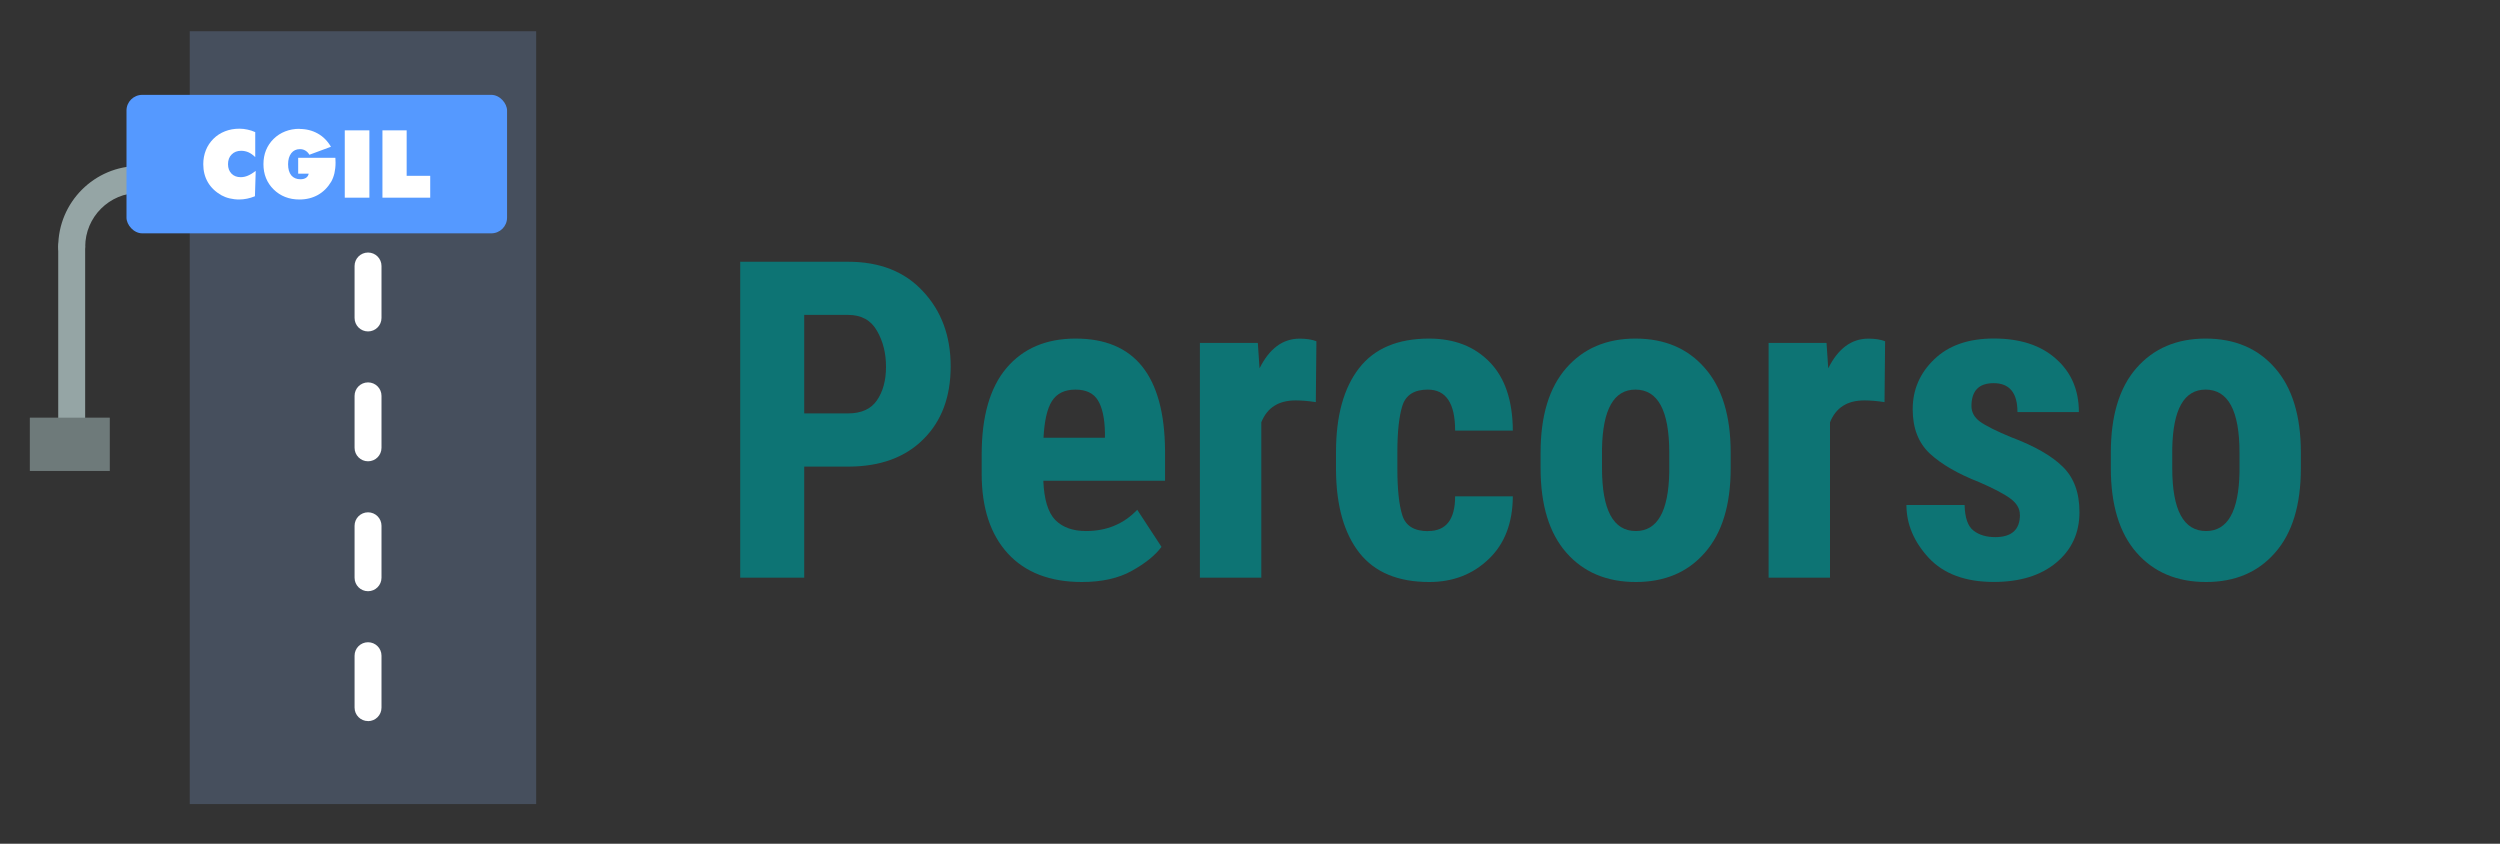 <?xml version="1.0" encoding="UTF-8" standalone="no"?>
<!-- Created with Inkscape (http://www.inkscape.org/) -->

<svg
   width="160"
   height="54"
   viewBox="0 0 42.333 14.287"
   version="1.1"
   id="svg1"
   inkscape:version="1.3.2 (091e20ef0f, 2023-11-25)"
   sodipodi:docname="road-logo-show.svg"
   xml:space="preserve"
   xmlns:inkscape="http://www.inkscape.org/namespaces/inkscape"
   xmlns:sodipodi="http://sodipodi.sourceforge.net/DTD/sodipodi-0.dtd"
   xmlns="http://www.w3.org/2000/svg"
   xmlns:svg="http://www.w3.org/2000/svg"><rect x="0" y="0" width="42.333" height="14.287" fill="#333333" stroke="none"/><sodipodi:namedview
     id="namedview1"
     pagecolor="#ffffff"
     bordercolor="#000000"
     borderopacity="0.25"
     inkscape:showpageshadow="false"
     inkscape:pageopacity="0.0"
     inkscape:pagecheckerboard="0"
     inkscape:deskcolor="#d1d1d1"
     inkscape:document-units="px"
     inkscape:zoom="2.1398289"
     inkscape:cx="165.90112"
     inkscape:cy="160.52686"
     inkscape:window-width="2528"
     inkscape:window-height="1404"
     inkscape:window-x="2592"
     inkscape:window-y="0"
     inkscape:window-maximized="1"
     inkscape:current-layer="layer1" /><defs
     id="defs1"><inkscape:path-effect
   effect="fillet_chamfer"
   id="path-effect1"
   is_visible="true"
   lpeversion="1"
   nodesatellites_param="F,0,0,1,0,16.416,0,1 @ F,0,0,1,0,17.567,0,1 @ F,0,0,1,0,16.166,0,1 @ F,0,0,1,0,12.027,0,1"
   radius="0"
   unit="px"
   method="auto"
   mode="F"
   chamfer_steps="1"
   flexible="false"
   use_knot_distance="true"
   apply_no_radius="true"
   apply_with_radius="true"
   only_selected="false"
   hide_knots="false" />
	
	
	
	
	

		
		
	<style
   id="style1">.cls-1{fill:#ffffff;}.cls-2{fill:#e5e5e5;}.cls-3{fill:#426572;}.cls-4{fill:#fbc907;}.cls-5{fill:#f3a70f;}.cls-6{fill:#f9f9f9;}.cls-7{opacity:0.5;}.cls-8{fill:#7490a8;}</style><style
   id="style1-0">.cls-1{fill:#ffffff;}.cls-2{fill:#e5e5e5;}.cls-3{fill:#426572;}.cls-4{fill:#fbc907;}.cls-5{fill:#f3a70f;}.cls-6{fill:#f9f9f9;}.cls-7{opacity:0.5;}.cls-8{fill:#7490a8;}</style><style
   id="style1-1">.cls-1{fill:#ffffff;}.cls-2{fill:#e5e5e5;}.cls-3{fill:#426572;}.cls-4{fill:#fbc907;}.cls-5{fill:#f3a70f;}.cls-6{fill:#f9f9f9;}.cls-7{opacity:0.5;}.cls-8{fill:#7490a8;}</style><inkscape:path-effect
   effect="fillet_chamfer"
   id="path-effect1-6"
   is_visible="true"
   lpeversion="1"
   nodesatellites_param="F,0,0,1,0,16.416,0,1 @ F,0,0,1,0,17.567,0,1 @ F,0,0,1,0,16.166,0,1 @ F,0,0,1,0,12.027,0,1"
   radius="0"
   unit="px"
   method="auto"
   mode="F"
   chamfer_steps="1"
   flexible="false"
   use_knot_distance="true"
   apply_no_radius="true"
   apply_with_radius="true"
   only_selected="false"
   hide_knots="false" /></defs><g
     inkscape:label="Livello 1"
     inkscape:groupmode="layer"
     id="layer1"><path
       id="path36"
       style="font-weight:bold;font-size:7.524px;font-family:'Roboto Condensed';-inkscape-font-specification:'Roboto Condensed,  Bold';letter-spacing:0px;fill:#0d7474;stroke-width:2.116;stroke-linecap:round;stroke-linejoin:round"
       d="m 37.348,5.733 c -0.49,0 -0.881,0.167 -1.172,0.5 -0.289,0.331 -0.433,0.808 -0.433,1.433 V 7.926 c 0,0.625 0.146,1.102 0.437,1.433 0.291,0.331 0.683,0.496 1.176,0.496 0.49,0 0.879,-0.165 1.168,-0.496 C 38.816,9.028 38.961,8.551 38.961,7.926 V 7.666 c 0,-0.625 -0.146,-1.102 -0.437,-1.433 -0.289,-0.333 -0.681,-0.5 -1.176,-0.5 z m 0,0.864 c 0.382,0 0.574,0.356 0.574,1.069 v 0.327 c -0.012,0.666 -0.201,0.999 -0.566,0.999 -0.382,0 -0.573,-0.355 -0.573,-1.066 V 7.6 c 0.012,-0.669 0.2,-1.003 0.565,-1.003 z" /><path
       id="path32"
       style="font-weight:bold;font-size:7.524px;font-family:'Roboto Condensed';-inkscape-font-specification:'Roboto Condensed,  Bold';letter-spacing:0px;fill:#0d7474;stroke-width:2.116;stroke-linecap:round;stroke-linejoin:round"
       d="m 27.693,5.733 c -0.49,0 -0.881,0.167 -1.172,0.5 -0.289,0.331 -0.434,0.808 -0.434,1.433 V 7.926 c 0,0.625 0.146,1.102 0.437,1.433 0.291,0.331 0.683,0.496 1.176,0.496 0.49,0 0.879,-0.165 1.168,-0.496 C 29.16,9.028 29.306,8.551 29.306,7.926 V 7.666 c 0,-0.625 -0.146,-1.102 -0.437,-1.433 -0.289,-0.333 -0.681,-0.5 -1.176,-0.5 z m 0,0.864 c 0.382,0 0.573,0.356 0.573,1.069 v 0.327 c -0.012,0.666 -0.201,0.999 -0.566,0.999 -0.382,0 -0.573,-0.355 -0.573,-1.066 V 7.6 c 0.012,-0.669 0.201,-1.003 0.566,-1.003 z" /><path
       id="path28"
       style="font-weight:bold;font-size:7.524px;font-family:'Roboto Condensed';-inkscape-font-specification:'Roboto Condensed,  Bold';letter-spacing:0px;fill:#0d7474;stroke-width:2.116;stroke-linecap:round;stroke-linejoin:round"
       d="m 18.214,5.733 c -0.5,0 -0.89,0.167 -1.172,0.5 -0.279,0.331 -0.419,0.818 -0.419,1.462 v 0.327 c 0,0.576 0.147,1.025 0.441,1.348 0.296,0.323 0.715,0.485 1.256,0.485 0.34,0 0.624,-0.064 0.849,-0.191 0.228,-0.127 0.394,-0.262 0.499,-0.404 L 19.257,8.632 c -0.228,0.24 -0.517,0.36 -0.867,0.36 -0.223,0 -0.396,-0.062 -0.521,-0.187 -0.122,-0.127 -0.19,-0.349 -0.202,-0.665 h 2.061 V 7.628 C 19.723,6.997 19.594,6.523 19.342,6.207 19.09,5.891 18.714,5.733 18.214,5.733 Z m -0.004,0.864 c 0.181,0 0.308,0.061 0.382,0.183 0.073,0.12 0.113,0.3 0.118,0.54 v 0.092 h -1.04 c 0.015,-0.287 0.062,-0.494 0.143,-0.621 0.083,-0.13 0.216,-0.194 0.397,-0.194 z" /><path
       id="text27"
       style="font-weight:bold;font-size:7.524px;font-family:'Roboto Condensed';-inkscape-font-specification:'Roboto Condensed,  Bold';letter-spacing:0px;fill:#0d7474;stroke-width:2.116;stroke-linecap:round;stroke-linejoin:round"
       d="m 12.534,4.432 v 5.35 h 1.084 V 7.901 h 0.753 c 0.536,-0.002 0.958,-0.157 1.264,-0.463 0.309,-0.306 0.463,-0.718 0.463,-1.235 0,-0.512 -0.156,-0.935 -0.467,-1.268 -0.309,-0.336 -0.732,-0.503 -1.271,-0.503 z m 1.084,0.9 h 0.742 c 0.225,0 0.388,0.089 0.489,0.268 0.103,0.176 0.154,0.38 0.154,0.61 0,0.23 -0.051,0.42 -0.154,0.569 -0.1,0.147 -0.264,0.221 -0.489,0.221 h -0.742 z" /><path
       style="font-weight:bold;font-size:7.524px;font-family:'Roboto Condensed';-inkscape-font-specification:'Roboto Condensed,  Bold';letter-spacing:0px;fill:#0d7474;stroke-width:2.116;stroke-linecap:round;stroke-linejoin:round"
       d="m 34.203,8.716 q 0,-0.154 -0.158,-0.272 -0.158,-0.118 -0.529,-0.279 -0.544,-0.213 -0.838,-0.485 -0.29,-0.272 -0.29,-0.75 0,-0.496 0.364,-0.845 0.364,-0.353 1.01,-0.353 0.669,0 1.054,0.345 0.386,0.342 0.386,0.9 h -1.04 q 0,-0.489 -0.404,-0.489 -0.375,0 -0.375,0.389 0,0.154 0.143,0.261 0.147,0.107 0.529,0.265 0.595,0.224 0.874,0.5 0.283,0.276 0.283,0.768 0,0.529 -0.393,0.856 -0.393,0.327 -1.058,0.327 -0.72,0 -1.102,-0.408 Q 32.282,9.036 32.282,8.551 h 0.985 q 0.007,0.323 0.151,0.434 0.143,0.11 0.367,0.11 0.419,0 0.419,-0.378 z"
       id="path35" /><path
       style="font-weight:bold;font-size:7.524px;font-family:'Roboto Condensed';-inkscape-font-specification:'Roboto Condensed,  Bold';letter-spacing:0px;fill:#0d7474;stroke-width:2.116;stroke-linecap:round;stroke-linejoin:round"
       d="m 31.569,6.78 q -0.434,0 -0.581,0.371 v 2.631 h -1.04 v -3.975 h 0.981 l 0.029,0.43 q 0.25,-0.503 0.68,-0.503 0.169,0 0.283,0.044 L 31.911,6.809 Q 31.727,6.78 31.569,6.78 Z"
       id="path34" /><path
       style="font-weight:bold;font-size:7.524px;font-family:'Roboto Condensed';-inkscape-font-specification:'Roboto Condensed,  Bold';letter-spacing:0px;fill:#0d7474;stroke-width:2.116;stroke-linecap:round;stroke-linejoin:round"
       d="m 24.184,8.992 q 0.456,0 0.456,-0.588 h 0.977 q -0.004,0.68 -0.411,1.065 -0.404,0.386 -1.003,0.386 -0.794,0 -1.183,-0.492 -0.389,-0.496 -0.397,-1.392 V 7.651 q 0,-0.911 0.389,-1.415 0.389,-0.503 1.187,-0.503 0.639,0 1.025,0.397 0.389,0.397 0.393,1.161 H 24.64 q 0,-0.694 -0.463,-0.694 -0.342,0 -0.43,0.272 -0.085,0.272 -0.085,0.783 v 0.287 q 0,0.525 0.085,0.79 0.085,0.265 0.437,0.265 z"
       id="path31" /><path
       style="font-weight:bold;font-size:7.524px;font-family:'Roboto Condensed';-inkscape-font-specification:'Roboto Condensed,  Bold';letter-spacing:0px;fill:#0d7474;stroke-width:2.116;stroke-linecap:round;stroke-linejoin:round"
       d="m 21.939,6.78 q -0.434,0 -0.581,0.371 v 2.631 h -1.04 v -3.975 h 0.981 l 0.029,0.43 q 0.25,-0.503 0.68,-0.503 0.169,0 0.283,0.044 L 22.281,6.809 Q 22.097,6.78 21.939,6.78 Z"
       id="path30" /><g
       id="g37"
       transform="translate(-13.692,-35.329)"><polygon
         style="fill:#464f5d"
         points="190.915,130.169 190.915,503.322 416.542,503.322 416.542,0 190.915,0 190.915,60.746 260.339,60.746 260.339,130.169 "
         id="polygon1-2"
         transform="matrix(0.026,0,0,0.026,11.941,35.858)" /><path
         style="fill:#ffffff;stroke-width:0.026"
         d="m 19.924,38.742 c -0.126,0 -0.228,-0.102 -0.228,-0.228 v -0.88 c 0,-0.126 0.102,-0.228 0.228,-0.228 0.126,0 0.228,0.102 0.228,0.228 v 0.88 c 0,0.126 -0.102,0.228 -0.228,0.228 m 0,2.199 c -0.126,0 -0.228,-0.102 -0.228,-0.228 v -0.88 c 0,-0.126 0.102,-0.228 0.228,-0.228 0.126,0 0.228,0.102 0.228,0.228 v 0.88 c 0,0.126 -0.102,0.228 -0.228,0.228 m 0,2.199 c -0.126,0 -0.228,-0.102 -0.228,-0.228 v -0.88 c 0,-0.126 0.102,-0.228 0.228,-0.228 0.126,0 0.228,0.102 0.228,0.228 v 0.88 c 0,0.126 -0.102,0.228 -0.228,0.228 m 0,2.2 c -0.126,0 -0.228,-0.102 -0.228,-0.228 v -0.88 c 0,-0.126 0.102,-0.228 0.228,-0.228 0.126,0 0.228,0.102 0.228,0.228 v 0.88 c 0,0.126 -0.102,0.228 -0.228,0.228 m 0,2.199 c -0.126,0 -0.228,-0.102 -0.228,-0.228 V 46.432 c 0,-0.126 0.102,-0.228 0.228,-0.228 0.126,0 0.228,0.102 0.228,0.228 v 0.88 c 0,0.126 -0.102,0.228 -0.228,0.228"
         id="path1-0" /><path
         style="fill:#95a5a5;stroke-width:0.026"
         d="m 14.906,42.701 c -0.126,0 -0.228,-0.102 -0.228,-0.228 V 39.508 c 0,-0.126 0.102,-0.228 0.228,-0.228 0.126,0 0.228,0.102 0.228,0.228 v 2.965 c 0,0.126 -0.102,0.228 -0.228,0.228"
         id="path2-6" /><path
         style="fill:#95a5a5;stroke-width:0.026"
         d="m 14.906,39.736 c -0.126,0 -0.228,-0.102 -0.228,-0.228 0,-0.755 0.614,-1.369 1.369,-1.369 0.126,0 0.228,0.102 0.228,0.228 0,0.126 -0.102,0.228 -0.228,0.228 -0.503,0 -0.912,0.409 -0.912,0.912 0,0.126 -0.102,0.228 -0.228,0.228"
         id="path3-1" /><polygon
         style="fill:#6e7a7a"
         points="86.78,286.37 138.847,286.37 138.847,251.658 86.78,251.658 "
         id="polygon4-5"
         transform="matrix(0.026,0,0,0.026,11.941,35.858)" /><rect
         style="fill:#5599ff;fill-opacity:1;stroke:none;stroke-width:0.798;stroke-linecap:round;stroke-linejoin:round"
         id="rect2-5"
         width="6.444"
         height="2.345"
         x="15.834"
         y="36.935"
         ry="0.265"
         rx="0.267" /><path
         d="m 20.168,37.536 v 1.14 h 0.809 v -0.37 h -0.399 v -0.77 z"
         style="font-size:1.595px;font-family:'Futura XBlk BT';-inkscape-font-specification:'Futura XBlk BT';letter-spacing:0px;fill:#ffffff;stroke-width:0.449;stroke-linecap:round;stroke-linejoin:round"
         id="path7-4" /><path
         d="m 19.53,37.536 v 1.14 h 0.417 v -1.14 z"
         style="font-size:1.595px;font-family:'Futura XBlk BT';-inkscape-font-specification:'Futura XBlk BT';letter-spacing:0px;fill:#ffffff;stroke-width:0.449;stroke-linecap:round;stroke-linejoin:round"
         id="path6-76" /><path
         d="m 18.762,37.51 c -0.086,0 -0.167,0.015 -0.241,0.044 -0.074,0.029 -0.139,0.071 -0.196,0.127 -0.056,0.055 -0.099,0.119 -0.129,0.192 -0.029,0.072 -0.043,0.151 -0.043,0.236 0,0.085 0.014,0.163 0.043,0.235 0.029,0.072 0.072,0.136 0.129,0.192 0.057,0.056 0.122,0.099 0.196,0.128 0.074,0.029 0.155,0.043 0.241,0.043 0.117,0 0.221,-0.026 0.313,-0.077 0.092,-0.052 0.167,-0.127 0.225,-0.224 0.024,-0.042 0.042,-0.09 0.055,-0.144 0.012,-0.054 0.019,-0.113 0.019,-0.179 0,-0.009 -5.15e-4,-0.019 -0.001,-0.03 -5.2e-4,-0.011 -10e-4,-0.029 -0.002,-0.052 h -0.63 v 0.268 h 0.178 c -0.005,0.03 -0.02,0.053 -0.044,0.07 -0.024,0.017 -0.056,0.025 -0.096,0.025 -0.066,0 -0.118,-0.022 -0.155,-0.066 -0.036,-0.045 -0.054,-0.107 -0.054,-0.188 0,-0.078 0.018,-0.14 0.054,-0.187 0.036,-0.046 0.085,-0.069 0.146,-0.069 0.035,0 0.066,0.008 0.092,0.024 0.027,0.016 0.05,0.039 0.069,0.071 l 0.365,-0.135 c -0.058,-0.099 -0.132,-0.173 -0.223,-0.224 -0.091,-0.051 -0.195,-0.078 -0.312,-0.078 z"
         style="font-size:1.595px;font-family:'Futura XBlk BT';-inkscape-font-specification:'Futura XBlk BT';letter-spacing:0px;fill:#ffffff;stroke-width:0.449;stroke-linecap:round;stroke-linejoin:round"
         id="path5-5" /><path
         d="m 17.744,37.508 c -0.087,0 -0.168,0.015 -0.242,0.044 -0.074,0.029 -0.14,0.071 -0.196,0.127 -0.056,0.056 -0.099,0.12 -0.128,0.193 -0.029,0.073 -0.044,0.152 -0.044,0.237 0,0.115 0.026,0.217 0.078,0.306 0.052,0.089 0.128,0.162 0.229,0.22 0.042,0.023 0.088,0.041 0.139,0.053 0.051,0.012 0.105,0.019 0.161,0.019 0.045,0 0.089,-0.005 0.134,-0.014 0.045,-0.009 0.089,-0.023 0.134,-0.041 l 0.013,-0.429 c -0.048,0.037 -0.093,0.064 -0.134,0.081 -0.04,0.017 -0.08,0.025 -0.12,0.025 -0.065,0 -0.117,-0.02 -0.156,-0.06 -0.039,-0.04 -0.059,-0.093 -0.059,-0.16 0,-0.069 0.02,-0.123 0.061,-0.164 0.041,-0.042 0.095,-0.063 0.162,-0.063 0.043,0 0.085,0.009 0.124,0.026 0.039,0.018 0.077,0.045 0.114,0.081 V 37.566 c -0.043,-0.019 -0.087,-0.034 -0.132,-0.043 -0.045,-0.01 -0.09,-0.015 -0.136,-0.015 z"
         style="font-size:1.595px;font-family:'Futura XBlk BT';-inkscape-font-specification:'Futura XBlk BT';letter-spacing:0px;fill:#ffffff;stroke-width:0.449;stroke-linecap:round;stroke-linejoin:round"
         id="path4-6" /></g></g></svg>
